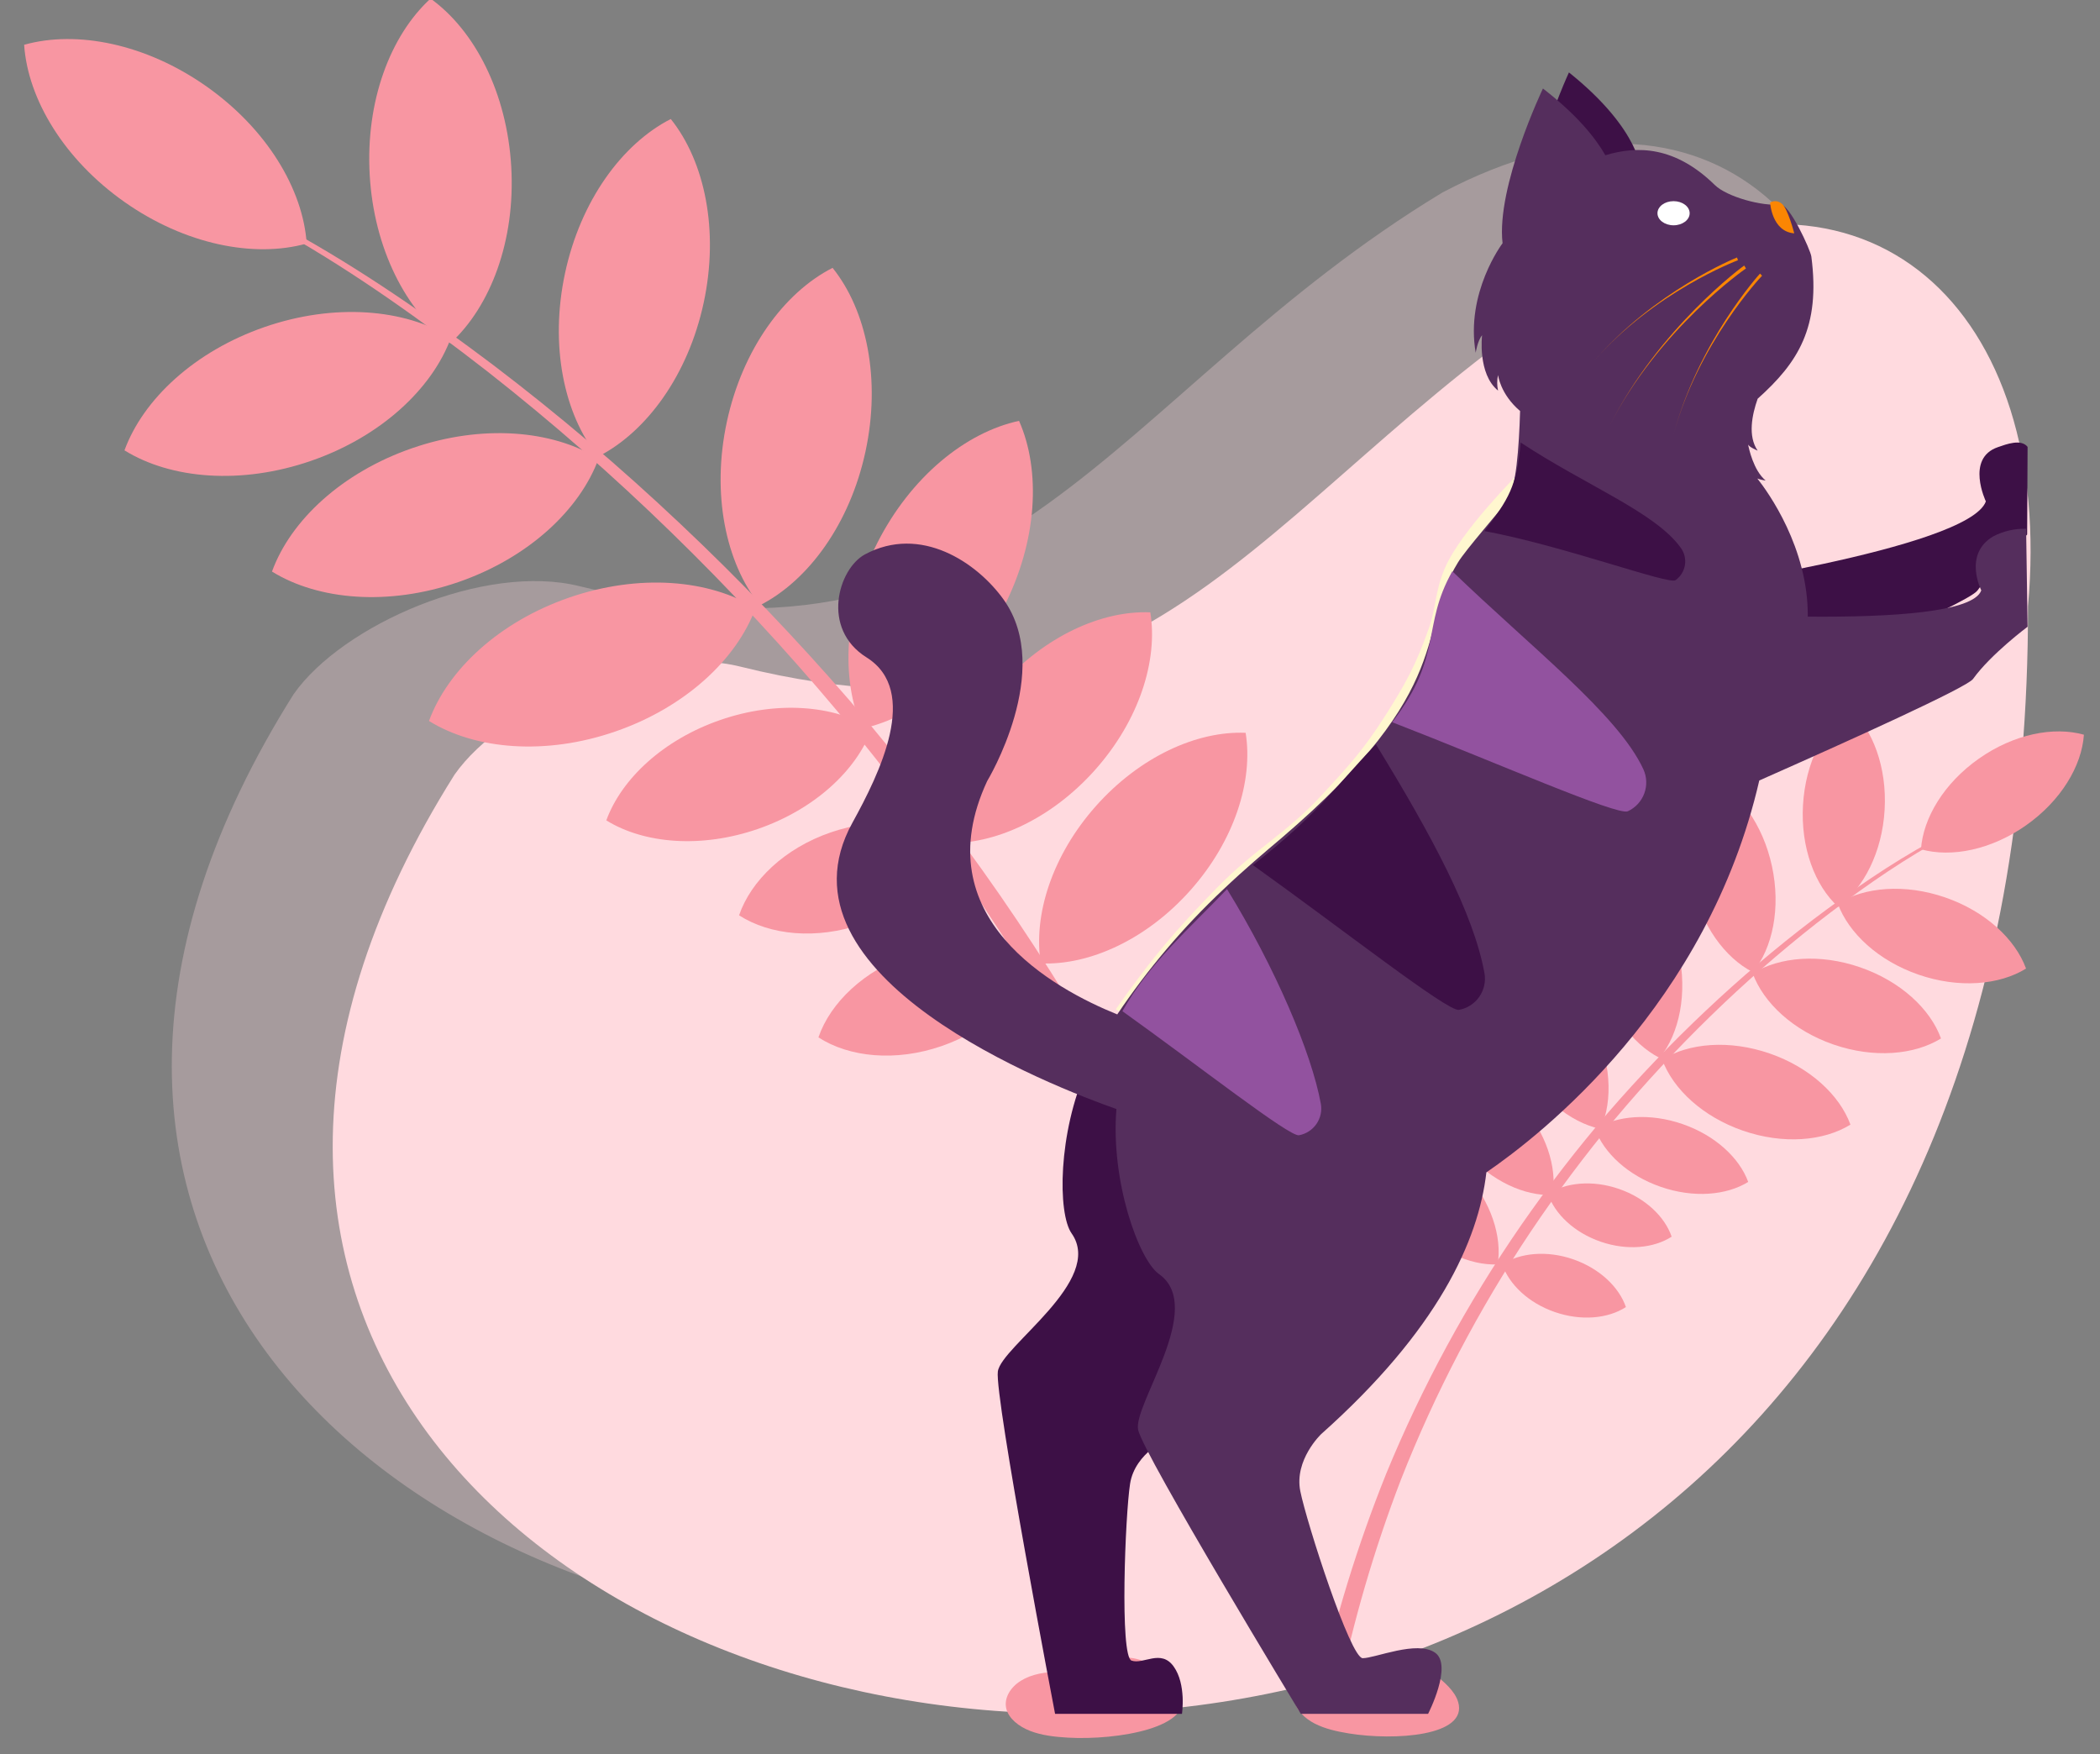 <svg width="261" height="218" viewBox="0 0 261 218" fill="none" xmlns="http://www.w3.org/2000/svg">
<rect x="0" y="0" width="261" height="218" fill="#808080" stroke="none"/>
<g clip-path="url(#clip0)">
<path opacity="0.3" d="M36.495 86.27C42.559 77.629 60.236 69.92 72.021 72.849C125.173 86.073 137.924 48.935 179.268 23.926C212.348 6.465 235.388 28.596 232.052 65.333C232.345 273.216 -45.524 216.576 36.495 86.27Z" fill="#FFDADF"/>
<path d="M56.495 96.27C62.559 87.629 80.237 79.92 92.021 82.849C145.173 96.073 157.924 58.935 199.268 33.926C232.348 16.465 255.388 38.596 252.052 75.333C252.345 283.216 -25.524 226.576 56.495 96.27Z" fill="#FFDADF"/>
<path d="M150.203 166.111C155.975 181.145 160.496 196.63 163.721 212.408H168.002C164.474 196.176 159.586 180.27 153.389 164.859C145.632 145.989 135.867 128.009 124.263 111.228C118.46 102.866 112.235 94.805 105.611 87.076C98.958 79.391 91.92 72.048 84.525 65.074C77.14 58.094 69.387 51.515 61.299 45.363C53.186 39.253 44.825 33.445 35.909 28.545L35.625 29.081C44.398 34.091 52.663 40.009 60.644 46.216C68.6 52.466 76.217 59.138 83.462 66.201C90.708 73.252 97.592 80.664 104.089 88.41C110.541 96.178 116.594 104.27 122.223 112.654C133.437 129.419 142.818 147.341 150.203 166.111V166.111Z" fill="#F896A2"/>
<path d="M3 5.566C3.458 12.336 7.983 19.835 15.486 25.111C22.99 30.387 31.58 32.097 38.117 30.264C37.658 23.493 33.134 15.994 25.631 10.718C18.127 5.442 9.537 3.728 3 5.566Z" fill="#F896A2"/>
<path d="M53.512 -0.173C48.502 4.411 45.422 12.593 45.949 21.747C46.476 30.901 50.473 38.684 55.974 42.659C60.984 38.075 64.069 29.893 63.542 20.739C63.015 11.585 59.036 3.801 53.512 -0.173Z" fill="#F896A2"/>
<path d="M83.367 14.789C77.312 17.887 72.16 24.946 70.23 33.931C68.3 42.915 70.079 51.459 74.323 56.754C80.374 53.673 85.526 46.6 87.456 37.635C89.386 28.669 87.612 20.087 83.367 14.789Z" fill="#F896A2"/>
<path d="M103.478 33.289C97.428 36.369 92.275 43.442 90.341 52.408C88.407 61.374 90.19 69.937 94.434 75.231C100.485 72.151 105.637 65.078 107.567 56.117C109.497 47.155 107.732 38.583 103.478 33.289Z" fill="#F896A2"/>
<path d="M126.652 52.303C120.014 53.733 113.221 59.252 109.059 67.429C104.897 75.607 104.425 84.335 107.175 90.541C113.812 89.111 120.606 83.588 124.768 75.415C128.93 67.242 129.397 58.505 126.652 52.303Z" fill="#F896A2"/>
<path d="M142.967 76.103C136.907 75.846 129.793 79.092 124.352 85.216C118.911 91.34 116.532 98.784 117.513 104.766C123.572 105.023 130.687 101.777 136.128 95.653C141.569 89.529 143.943 82.085 142.967 76.103Z" fill="#F896A2"/>
<path d="M154.816 91.074C148.756 90.817 141.642 94.058 136.201 100.182C130.76 106.306 128.385 113.75 129.357 119.732C135.417 119.989 142.531 116.748 147.972 110.619C153.413 104.491 155.778 97.051 154.816 91.074Z" fill="#F896A2"/>
<path d="M15.469 55.97C21.24 59.541 29.968 60.274 38.64 57.281C47.313 54.288 53.721 48.319 56.059 41.948C50.283 38.377 41.56 37.644 32.887 40.642C24.215 43.639 17.806 49.598 15.469 55.97Z" fill="#F896A2"/>
<path d="M33.805 71.033C39.58 74.603 48.303 75.337 56.976 72.339C65.649 69.341 72.052 63.377 74.395 57.006C68.619 53.435 59.896 52.702 51.223 55.7C42.551 58.697 36.124 64.643 33.805 71.033Z" fill="#F896A2"/>
<path d="M53.316 89.602C59.087 93.173 67.815 93.907 76.483 90.909C85.151 87.911 91.564 81.947 93.902 75.576C88.126 72.005 79.403 71.272 70.73 74.269C62.058 77.267 55.65 83.231 53.316 89.602Z" fill="#F896A2"/>
<path d="M75.356 101.956C80.054 104.862 87.15 105.458 94.2 103.019C101.25 100.58 106.461 95.731 108.359 90.546C103.661 87.64 96.565 87.044 89.515 89.483C82.465 91.921 77.249 96.771 75.356 101.956Z" fill="#F896A2"/>
<path d="M91.856 113.755C95.692 116.234 101.459 116.803 107.156 114.836C112.854 112.87 117.03 108.877 118.52 104.541C114.678 102.061 108.917 101.493 103.219 103.459C97.521 105.426 93.336 109.437 91.856 113.755Z" fill="#F896A2"/>
<path d="M101.719 128.926C105.56 131.406 111.322 131.975 117.02 130.008C122.717 128.042 126.898 124.049 128.383 119.713C124.542 117.233 118.757 116.665 113.082 118.631C107.407 120.598 103.204 124.604 101.719 128.926Z" fill="#F896A2"/>
<path d="M174.118 183.884C170.79 192.553 168.183 201.482 166.324 210.58H163.855C165.889 201.221 168.708 192.049 172.281 183.163C176.754 172.282 182.385 161.914 189.076 152.237C192.422 147.415 196.012 142.767 199.831 138.31C203.668 133.879 207.726 129.645 211.99 125.623C216.249 121.599 220.719 117.805 225.383 114.257C230.061 110.734 234.883 107.385 240.024 104.56L240.188 104.869C235.128 107.758 230.363 111.17 225.761 114.749C221.173 118.353 216.781 122.2 212.603 126.273C208.425 130.339 204.455 134.613 200.709 139.08C196.988 143.559 193.498 148.225 190.252 153.059C183.786 162.727 178.377 173.061 174.118 183.884V183.884Z" fill="#F896A2"/>
<path d="M146.777 210.326C146.197 208.931 144.641 207.856 143.148 206.941C141.654 206.025 139.396 205.611 137.844 206.471C137.224 206.816 136.779 207.328 136.127 207.638C134.847 208.24 133.211 207.896 131.712 207.82C129.995 207.734 128.207 208.058 126.874 208.887C125.541 209.717 124.744 211.089 125.075 212.379C125.384 213.585 126.61 214.569 128.043 215.123C129.477 215.676 131.105 215.861 132.707 215.953C138.853 216.306 148.597 214.694 146.777 210.326Z" fill="#F896A2"/>
<path d="M181.227 211.522C180.824 210.163 179.486 209.01 178.191 208.011C176.896 207.013 174.843 206.409 173.322 207.064C172.714 207.326 172.252 207.763 171.618 207.99C170.374 208.43 168.892 207.951 167.509 207.736C165.927 207.491 164.239 207.622 162.923 208.269C161.608 208.917 160.737 210.123 160.919 211.36C161.088 212.516 162.129 213.552 163.404 214.207C164.679 214.862 166.17 215.191 167.645 215.431C173.306 216.35 182.49 215.778 181.227 211.522Z" fill="#F896A2"/>
<path d="M259 91.309C258.736 95.213 256.127 99.537 251.8 102.579C247.473 105.622 242.52 106.607 238.751 105.55C239.015 101.646 241.624 97.322 245.951 94.28C250.277 91.237 255.231 90.249 259 91.309Z" fill="#F896A2"/>
<path d="M229.871 88C232.76 90.643 234.536 95.361 234.232 100.64C233.928 105.918 231.623 110.406 228.451 112.698C225.562 110.055 223.783 105.337 224.087 100.058C224.391 94.78 226.686 90.292 229.871 88Z" fill="#F896A2"/>
<path d="M212.656 96.627C216.148 98.414 219.119 102.485 220.232 107.665C221.345 112.846 220.319 117.773 217.871 120.826C214.382 119.05 211.412 114.971 210.299 109.801C209.186 104.631 210.209 99.683 212.656 96.627Z" fill="#F896A2"/>
<path d="M201.062 107.295C204.551 109.072 207.522 113.15 208.637 118.32C209.752 123.49 208.724 128.428 206.277 131.481C202.788 129.704 199.817 125.626 198.704 120.458C197.591 115.291 198.609 110.348 201.062 107.295Z" fill="#F896A2"/>
<path d="M187.696 118.259C191.523 119.084 195.44 122.266 197.84 126.982C200.24 131.697 200.513 136.73 198.927 140.309C195.099 139.484 191.182 136.299 188.782 131.586C186.382 126.873 186.113 121.836 187.696 118.259Z" fill="#F896A2"/>
<path d="M178.292 131.983C181.786 131.835 185.888 133.706 189.026 137.237C192.163 140.769 193.535 145.061 192.969 148.511C189.475 148.659 185.373 146.787 182.235 143.256C179.098 139.725 177.729 135.432 178.292 131.983Z" fill="#F896A2"/>
<path d="M171.459 140.616C174.953 140.468 179.055 142.336 182.193 145.868C185.33 149.399 186.7 153.691 186.139 157.141C182.645 157.289 178.543 155.42 175.405 151.886C172.268 148.352 170.904 144.062 171.459 140.616Z" fill="#F896A2"/>
<path d="M251.809 120.374C248.481 122.433 243.448 122.856 238.447 121.13C233.446 119.404 229.751 115.962 228.403 112.288C231.734 110.229 236.764 109.806 241.764 111.535C246.765 113.263 250.461 116.7 251.809 120.374Z" fill="#F896A2"/>
<path d="M241.238 129.059C237.908 131.118 232.878 131.541 227.877 129.813C222.876 128.084 219.184 124.645 217.833 120.971C221.163 118.912 226.193 118.489 231.194 120.218C236.195 121.947 239.901 125.375 241.238 129.059Z" fill="#F896A2"/>
<path d="M229.984 139.767C226.657 141.826 221.624 142.249 216.626 140.521C211.627 138.792 207.93 135.353 206.582 131.679C209.912 129.62 214.942 129.197 219.943 130.926C224.944 132.655 228.639 136.093 229.984 139.767Z" fill="#F896A2"/>
<path d="M217.277 146.89C214.568 148.566 210.476 148.91 206.411 147.503C202.346 146.097 199.341 143.301 198.246 140.311C200.956 138.636 205.047 138.292 209.113 139.698C213.178 141.104 216.186 143.901 217.277 146.89Z" fill="#F896A2"/>
<path d="M207.762 153.694C205.549 155.124 202.224 155.452 198.939 154.318C195.653 153.184 193.245 150.882 192.386 148.381C194.601 146.951 197.924 146.624 201.209 147.758C204.495 148.892 206.908 151.204 207.762 153.694Z" fill="#F896A2"/>
<path d="M202.078 162.443C199.863 163.873 196.541 164.2 193.255 163.066C189.97 161.933 187.559 159.63 186.703 157.13C188.918 155.7 192.253 155.372 195.526 156.506C198.798 157.64 201.222 159.95 202.078 162.443Z" fill="#F896A2"/>
<path d="M139.5 126C143.895 119.769 146.664 116.447 152 111C156.743 106.158 160.391 104.47 165 99.5C168.4 95.833 170.314 93.718 173 89.5C175.58 85.449 176.902 83.029 178.5 78.5C179.508 75.641 179.301 73.784 180.5 71C182.431 66.517 189.5 59.5 189.5 59.5" stroke="#FFF7CF" stroke-width="2"/>
<path d="M208 73.414C208 73.414 244.685 68.225 246.815 62.315C246.815 62.315 244.266 56.974 248.292 55.578C249.373 55.202 251.19 54.513 252 55.537L251.945 66.434C251.945 66.434 247.993 70.282 245.775 73.382C244.552 75.095 220.849 85 220.849 85L208 73.414Z" fill="#3D1046"/>
<path d="M133.183 153.281C129.705 148.335 133.322 113.383 158.368 123.995C163.687 125.575 170.088 129.366 177.754 136.278C177.754 136.278 188.757 161.796 145.364 178.677C145.364 178.677 141.066 180.489 140.454 184.397C139.842 188.306 139.156 205.848 140.629 206.378C142.101 206.908 144.283 204.897 145.87 207.112C147.458 209.327 146.901 213 146.901 213H131.131C131.131 213 123.594 173.595 124.017 170.452C124.441 167.308 137.325 159.151 133.183 153.281Z" fill="#3D1046"/>
<path d="M194.997 9C194.997 9 186.86 26.678 191.353 32L204 21.472C204 21.472 204.063 16.262 194.997 9Z" fill="#3D1046"/>
<path d="M105.941 102.255C109.317 96.126 114.373 85.885 107.697 81.701C102.007 78.138 104.188 70.712 107.478 68.912C114.41 65.171 121.446 69.903 124.745 74.53C131.024 83.327 122.687 97.08 122.687 97.08C114.802 114.067 131.033 122.914 138.859 126.07C142.658 120.417 147.078 115.208 152.037 110.541C154.734 107.983 157.207 105.895 159.283 104.146C181.309 85.296 175.975 78.403 181.186 69.931C182.212 68.25 186.269 63.687 187.341 62.225C188.414 60.764 188.797 55.62 188.925 51.08C186.447 48.97 186.187 46.604 186.187 46.604C186.046 47.243 186.046 47.906 186.187 48.545C183.618 46.462 184.202 41.662 184.202 41.662C183.631 42.356 183.408 43.845 183.408 43.845C182.117 36.368 186.712 30.275 186.748 30.229C185.936 23.209 191.767 11 191.767 11C196.029 14.298 198.306 17.162 199.525 19.295C203.504 18.084 208.195 18.166 213.127 22.994C214.633 24.474 219.105 25.676 221.213 25.401C222.377 25.251 225.019 31.079 225.123 31.874C226.278 40.685 223.481 45.047 218.452 49.555C217.75 51.542 217.207 54.209 218.452 56.004C218.452 56.004 217.394 55.575 217.261 55.232C217.348 55.689 217.928 58.471 219.438 59.713C219.088 59.675 218.745 59.594 218.416 59.471C219.735 61.147 224.754 68.09 224.681 76.636C235.235 76.722 245.274 76.079 246.246 73.37C246.246 73.37 243.964 68.912 247.711 66.669C248.976 66.006 250.39 65.679 251.817 65.719L252 77.892C252 77.892 247.437 81.295 245.219 84.382C244.462 85.442 229.705 92.111 218.653 96.998C212.224 124.896 191.571 141.025 184.736 145.702C183.75 154.225 178.694 165.315 164.202 178.232C164.202 178.232 160.83 181.429 161.61 185.325C162.39 189.221 167.83 206.08 169.367 206.08C170.905 206.08 176.107 203.833 178.352 205.39C180.597 206.948 177.49 213 177.49 213H161.674C161.674 213 142.144 180.826 141.455 177.711C140.766 174.596 149.919 162.492 144.047 158.34C141.528 156.559 138.028 146.793 138.754 137.832C131.056 135.119 95.373 121.434 105.941 102.255Z" fill="#552E5D"/>
<path d="M221.446 25.31C221.234 25.135 220.99 25.03 220.738 25.006C220.485 24.981 220.231 25.037 220 25.169C220 25.169 220.192 28.781 223 29C223 29 222.192 25.873 221.446 25.31Z" fill="#FB8603"/>
<path d="M216 32.346C215.894 32.377 205.468 36.317 198 45C205.601 36.16 215.778 32.036 215.889 32L216 32.346Z" fill="#FB8603"/>
<path d="M217 33.362C216.891 33.433 206.109 40.913 200 53C206.214 40.699 216.663 33.071 216.777 33L217 33.362Z" fill="#FB8603"/>
<ellipse cx="208" cy="26.5" rx="2" ry="1.5" fill="white"/>
<path d="M219 34.266C218.918 34.344 211.052 42.66 208 54C211.102 42.458 218.664 34.083 218.746 34L219 34.266Z" fill="#FB8603"/>
<path d="M161.444 141.089C161.88 141.01 162.296 140.845 162.668 140.604C163.041 140.364 163.362 140.052 163.614 139.688C163.867 139.323 164.044 138.912 164.138 138.479C164.231 138.045 164.238 137.598 164.158 137.162C163.006 130.849 158.503 120.269 152.501 110.5C147.797 115.415 142.818 119.732 139.499 125.671C148.997 132.458 160.256 141.306 161.444 141.089Z" fill="#92529F"/>
<path d="M181.326 125.507C181.835 125.414 182.321 125.222 182.756 124.941C183.19 124.661 183.566 124.297 183.86 123.871C184.154 123.446 184.361 122.966 184.47 122.461C184.579 121.955 184.588 121.432 184.495 120.923C183.149 113.555 178.007 103.902 171.001 92.5C165.511 98.236 164.001 101 155.714 107.512C166.799 115.433 179.939 125.76 181.326 125.507Z" fill="#3D1046"/>
<path d="M202.314 100.824C202.784 100.607 203.206 100.3 203.558 99.92C203.909 99.54 204.182 99.095 204.361 98.61C204.54 98.124 204.622 97.608 204.602 97.091C204.582 96.574 204.46 96.066 204.243 95.596C201.109 88.794 190.121 80.303 180.502 71C176.61 77.921 179.441 81.392 173.033 89.759C185.739 94.676 201.033 101.414 202.314 100.824Z" fill="#92529F"/>
<path d="M208.243 72.106C208.55 71.888 208.81 71.612 209.01 71.293C209.21 70.975 209.345 70.62 209.408 70.25C209.471 69.879 209.46 69.5 209.376 69.133C209.292 68.767 209.137 68.421 208.919 68.114C205.768 63.678 197.117 60.35 189 55C188.5 60.5 187.5 62 184.501 66C194.232 67.805 207.409 72.698 208.243 72.106Z" fill="#3D1046"/>
</g>
<defs>
<clipPath id="clip0">
<rect width="261" height="218" fill="white"/>
</clipPath>
</defs>
</svg>

